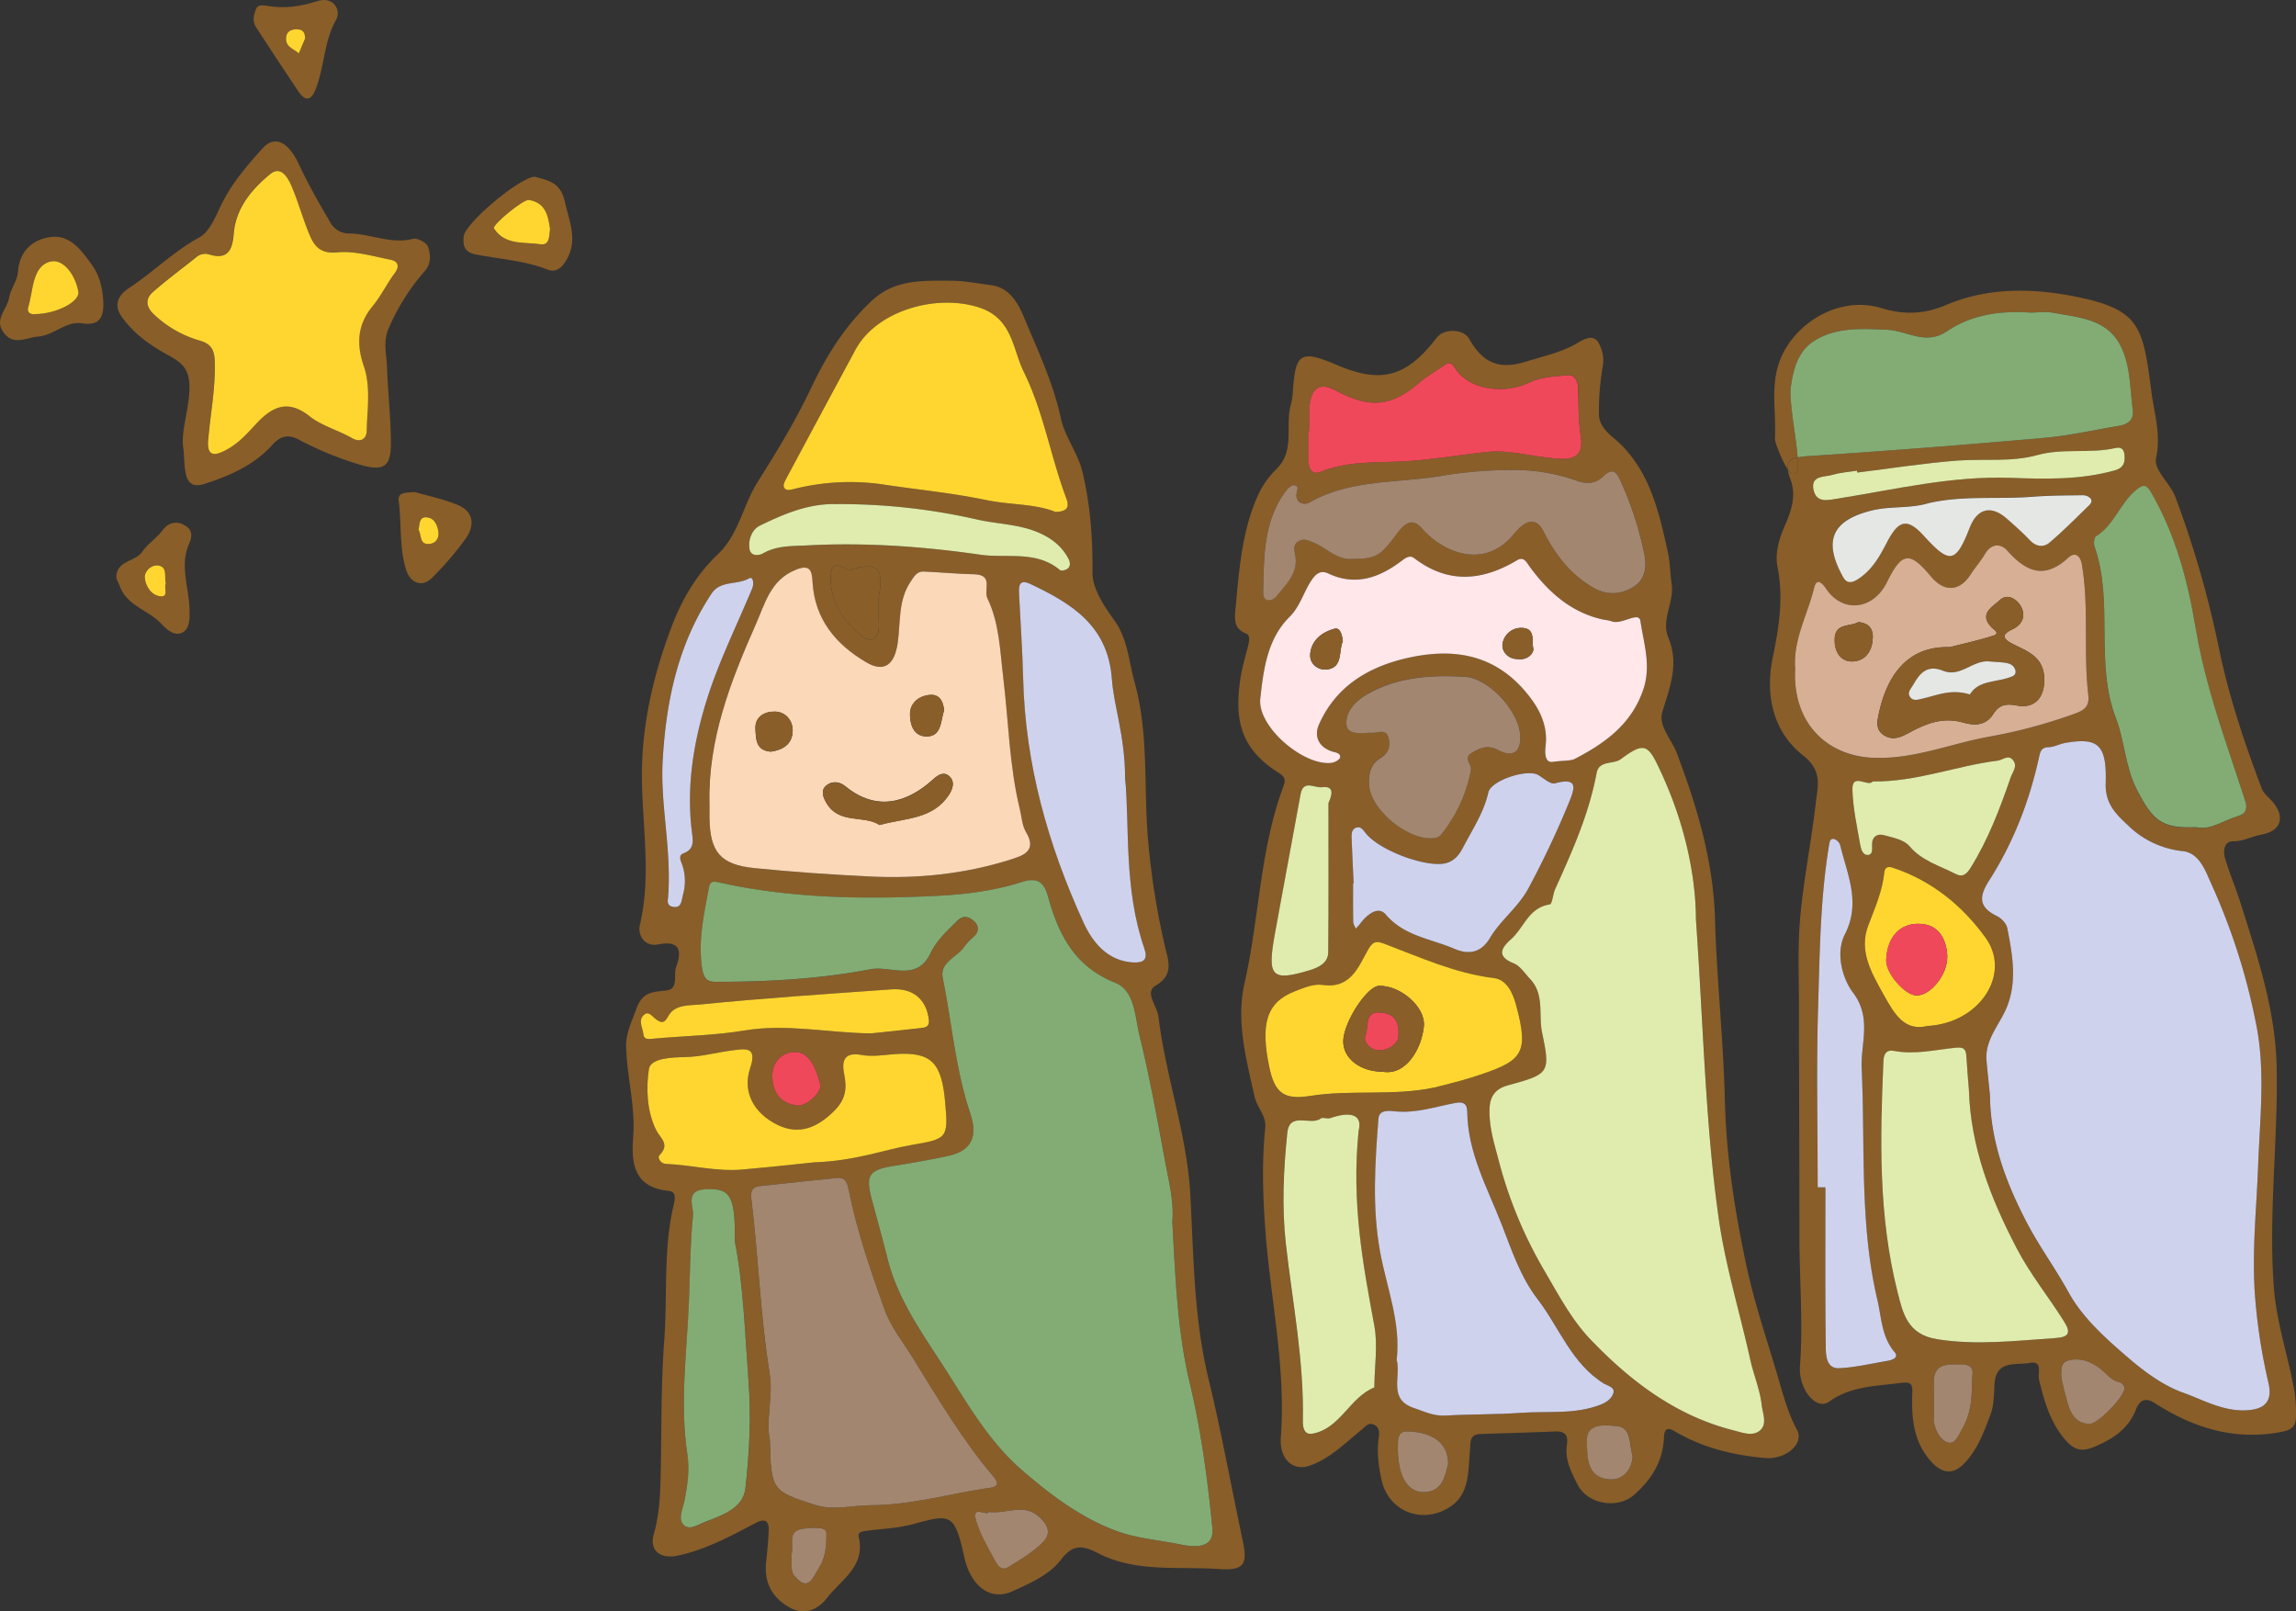 <svg xmlns="http://www.w3.org/2000/svg" viewBox="0 0 1111.92 780.22"><rect x="0" y="0" width="1111.92" height="780.22" fill="#333333" stroke="none"/><defs><style>.cls-1{fill:#895e29;}.cls-2{fill:#cfd2ed;}.cls-3{fill:#83ac75;}.cls-4{fill:#dfecad;}.cls-5{fill:#a28670;}.cls-6{fill:#e5e7e5;}.cls-7{fill:#d6af94;}.cls-8{fill:#ffd630;}.cls-9{fill:#f0485b;}.cls-10{fill:#ffe7ea;}.cls-11{fill:#fad8b8;}</style></defs><g id="レイヤー_2" data-name="レイヤー 2"><g id="レイヤー_1-2" data-name="レイヤー 1"><path class="cls-1" d="M1111.08,673.17a64.64,64.64,0,0,1,.8,13.27c-.1,4.16-2,6-6.89,6.92-22.7,4.42-42.74-1.87-61.47-13.92-5.21-3.35-7.66-.56-9.18,3.27-3.77,9.52-11.31,14.18-20.19,17.95-6.19,2.62-9.92,1.4-14.27-3.77-7.18-8.55-9.88-18.53-12.44-28.91-.68-2.78,2.08-9.2-4.45-8s-16.23-1.57-17.06,10c-.35,5-.19,10.29-1.9,14.83-3.22,8.54-6.41,17.41-13,24.08-4.92,5-10.09,4.93-15.34-.65-9-9.57-10-21.21-9.6-33.3.14-4.36-.11-6-5.79-5.24-12,1.57-23.86,1.44-34.6,9.11-6.15,4.39-14.83-6.16-14-17.44,1.58-20.78-.26-41.51-.26-62.27,0-37.3-.2-74.6-.22-111.9,0-14.43-.68-28.94.63-43.26,1.7-18.57,5.44-36.93,7.56-55.47.9-7.88,3.28-15.21-6.12-22.59-14.79-11.6-18.54-29.51-14.7-47.84,3-14.46,5.18-28.64,2.27-43.35-1.37-7,.79-14,3.51-20.13,3.31-7.44,5.59-14.84,2.77-22.29a21.15,21.15,0,0,1-1.31-4.76c.8,1.18,1.51,1.94,2,2,3.12.27,2.69-2.06,2.79-4.09a32,32,0,0,0-.08-3.95,46.76,46.76,0,0,1,6-.64q56.65-3.8,113.23-8.77c12.13-1.06,24.11-3.78,36.15-5.8,4.4-.73,7.59-2.77,6.91-7.88-1.28-9.56-1.08-19.35-4.75-28.51-6.17-15.4-20.48-16-33.66-18.4-3.66-.68-7.55-.11-11.34-.11-14.24-.94-28.26,1-40.1,9-10.49,7.12-19.45-.3-29.08-.68-12.49-.5-25.23-1.45-36.07,5.92-7.11,4.84-9.36,13.39-10.5,21.53-1,7.24,2.6,24.41,3.26,34.32-3.34.68-5.23,2.14-4.75,6-2.73-4.1-6.37-13.28-6.27-15.14.85-14.83-3.52-29.56,5.64-44.26,9.4-15.1,28.46-24.26,46-18.83,10.12,3.12,20.15,3.18,31-1.43,20-8.53,41.24-8.45,62.66-4.21,31.87,6.33,32.88,14.59,37.06,46.37,1.36,10.35,4.68,20.49,2.25,31.74-1.31,6.08,6.76,12.06,9.35,19.06a490.05,490.05,0,0,1,21,72.82c4.78,23.47,12.4,46.08,20.85,68.41,1,2.53,3.68,4.38,5.49,6.61,6,7.45,3.57,13.92-5.75,15.58-4.59.82-8.61,3.27-13.71,3.21-4.07-.05-5,4.31-3.83,8.27,2.22,7.42,5.26,14.61,7.57,21.92,8.2,25.91,16.91,51.69,17.42,79.51.65,35.41-4,70.69-1.4,106.18C1102.48,640.52,1108.07,656.51,1111.08,673.17Zm-23.31,9.76c9.12-.39,12.87-4.4,10.82-13.24a277.36,277.36,0,0,1-6.61-43.31c-1.45-20.64.82-41.09,1.59-61.61.85-22.86,3.58-46-.88-68.43a307.52,307.52,0,0,0-21.88-68.5c-2.74-6-5.62-14.74-13.71-15.64a44.45,44.45,0,0,1-26.17-12.13c-5.43-5.16-11.51-10.29-11.17-20.59.64-19.05-3.81-22.35-19.39-19.73-2.82.47-5.53,2-8.31,2.11-3.42.08-4,2-4.52,4.56-4.67,21.37-12.46,41.57-24.24,60-5,7.87-5.07,12.94,3.8,17.23,2.16,1.05,4.57,3.62,5,5.86,2.39,12.29,4.73,24.77.23,37.06C969,495.63,961.09,503,962,513.72c.49,5.51,1.1,11,1.66,16.51.15,21.75,7.31,41.31,17.18,60.52,6.27,12.21,14.32,23.16,20.91,35.08s17.33,21.66,27.11,30.15c7.83,6.81,17.39,14.46,28.21,18.37C1067.11,678,1076.36,683.43,1087.77,682.93Zm-3.48-287.88c3.63-1.06,4-4,3.08-7-2.5-7.93-5.24-15.79-7.87-23.68-6.61-19.75-12.78-39.5-16.22-60.24-3.77-22.67-9.69-45-21.42-65.34-2.27-3.93-3.61-4.5-7.32-1.49-7.85,6.37-10.61,17-19.5,22.5-.94.58-1.21,3.52-.7,5,9.5,27-.1,56.26,10.5,83.53,4.19,10.78,4.29,23.06,10,34.15,7.67,14.87,11.74,18.89,28.78,18.18C1070.44,402.31,1077,397.18,1084.29,395.05ZM1024.08,227.8c4.48-1.26,5-3.79,4.8-7.27-.15-2.46-1.24-4.31-4.32-3.6-12.45,2.87-25.38-.05-37.88,3.42-12.72,3.54-26,1.67-38.95,2.69-16.15,1.27-32.2,3.8-48.29,5.79l-.12-.93c-3.91.62-8,.8-11.7,2-3.91,1.22-10.89.13-9.35,7.29,1.44,6.63,7.12,5,12.07,4.19,27.63-4.37,54.95-11,83.3-10C990.5,232,1007.46,232.46,1024.08,227.8Zm-12.46,461.74c4.19.35,17.29-13.13,17.25-17.37a3.76,3.76,0,0,0-2.23-2.79c-4.28-.8-6.46-4.25-9.55-6.62-4.35-3.34-9.54-5.48-15.39-3.94-3.31.88-3.68,3.42-3.37,8.63.33,1.37,1.14,5,2.1,8.66C1002.07,682.32,1003.63,688.88,1011.62,689.54Zm-.48-444.3c1-1,2.59-2.37,1.16-4a5,5,0,0,0-3.4-1.51c-8.16.12-16.34.09-24.46.74-16.82,1.34-33.87-.76-50.54,3.11-8.72,2.65-18,1.33-26.71,3.37-19.38,4.55-24.1,14-15.67,30.43,1.56,3,2.93,6.48,8.44,2.86,7-4.6,10.51-11.25,14-18,5.55-10.62,9.79-11.55,17.73-2.82,12.57,13.82,15.43,13.3,22.24-4.08,3.65-9.29,10.33-10.93,17.92-4.27,3.84,3.36,7.66,6.76,11.17,10.45,3,3.19,6.59,3.61,9.52,1.13C999,257.22,1005,251.15,1011.14,245.24Zm-8.87,101.25c6.2-2.14,9.83-3.34,9.05-10.05-2.41-20.89.44-42-3.06-62.88-.77-4.56-3.4-6.42-6.65-3.42-11.36,10.53-20.3,6.93-29.36-3.3-3.28-3.71-7.85-3.8-11,1.55-2,3.42-4.71,6.43-6.86,9.77-5.4,8.37-12.8,8.78-19.31,1-10.27-12.31-14-11.83-21.22,2.75-6.69,13.57-21.41,15.2-29.46,3.29-1.75-2.6-4.58-5.67-5.84-.51-3.21,13-10.29,25.23-9.18,39.28-1.38,26,15.15,42.33,38.33,43.08,19.5.63,37.2-7.07,55.83-10.31A250.29,250.29,0,0,0,1002.27,346.49ZM995.42,648c7-.45,7.44-2.83,4.13-8.11-7.43-11.85-16.27-22.67-22.84-35.23-12.72-24.31-22.4-49.24-23.21-77-.42-5.46-.92-10.92-1.24-16.38-.2-3.54-1.69-4.21-5.21-3.86-9.88,1-19.71,3.48-29.77,1.53-3.86-.75-5,1.52-5.17,5-1.63,37.43-2.49,74.84,6.79,111.57,2.66,10.52,4.77,20.79,19.37,23.08C957.57,651.57,976.38,649.21,995.42,648Zm-21.7-271.42c1-2.91,3.56-5.49,1.11-8.49-2.26-2.79-4.9,0-7.33.26-20.09,2.46-39.29,10.33-60.57,10.08-2.22,3-10.08-4.57-9.83,4,.27,9,2.23,17.93,3.81,26.83.34,1.91,1.21,5,3.81,4.74,2.39-.26,1.92-3,1.89-5-.05-3.87,2.58-5.42,5.66-4.58,4.38,1.18,9.83,2.22,12.44,5.32,6.09,7.25,14.6,9.49,22.32,13.46,3.55,1.82,5.4.1,7.33-3C962.88,406.53,968.5,391.65,973.72,376.54Zm-40.3,120.29c25.27-1.34,40.85-25.1,28.19-42.69-11.14-15.48-26.23-27.83-45.15-34-2-.67-3.65-.19-3.89,2.17-.91,9.1-4.51,17.28-7.75,25.73-4.76,12.41,1.4,22.83,7.38,33.62C917.57,491.33,922.4,499.5,933.42,496.83ZM954.94,670c-.09-4.75,2.62-9.16-5.43-9.23-7-.05-13.32-.42-13,9.33.16,4.82,0,9.64,0,17.08,0-1.06-.21.54.13,2,.9,3.91,2.85,8,6.36,9.26,3.87,1.38,5.36-3.29,6.93-5.92C954.09,685.61,955.11,678.05,954.94,670Zm-40.62-11c2.3-.38,5.37-1.66,3.25-4.13-6.33-7.4-6.33-16.55-8.38-25.23-8.75-37-5.88-74.77-7.64-112.24-.58-12.14,5.11-24.37-4.23-36.73-5.28-7-8.42-19.33-3.92-28.13,7.93-15.54,1.13-29-2.25-43.22a4.76,4.76,0,0,0-3-3c-2-.37-2.18,1.7-2.43,3.23-4.22,25.91-4.47,52.13-5.27,78.25-.89,29-.2,58.13-.2,87.2H884c0,25.91-.17,51.83.18,77.74.06,3.94.4,10.16,6.49,9.85C898.61,662.15,906.45,660.27,914.32,659Z"/><path class="cls-2" d="M1098.59,669.69c2.05,8.84-1.7,12.85-10.82,13.24-11.41.5-20.66-5-30.66-8.58-10.82-3.91-20.38-11.56-28.21-18.37-9.78-8.49-20.46-18.1-27.11-30.15S987.15,603,980.88,590.75c-9.87-19.21-17-38.77-17.18-60.52-.56-5.5-1.17-11-1.66-16.51-.95-10.72,7-18.09,10.29-27.18,4.5-12.29,2.16-24.77-.23-37.06-.43-2.24-2.84-4.81-5-5.86-8.87-4.29-8.84-9.36-3.8-17.23,11.78-18.4,19.57-38.6,24.24-60,.55-2.52,1.1-4.48,4.52-4.56,2.78-.08,5.49-1.64,8.31-2.11,15.58-2.62,20,.68,19.39,19.73-.34,10.3,5.74,15.43,11.17,20.59a44.45,44.45,0,0,0,26.17,12.13c8.09.9,11,9.66,13.71,15.64a307.52,307.52,0,0,1,21.88,68.5c4.46,22.42,1.73,45.57.88,68.43-.77,20.52-3,41-1.59,61.61A277.36,277.36,0,0,0,1098.59,669.69Z"/><path class="cls-3" d="M1087.37,388c1,3,.55,6-3.08,7-7.3,2.13-13.85,7.26-20.65,5.56-17,.71-21.11-3.31-28.78-18.18-5.73-11.09-5.83-23.37-10-34.15-10.6-27.27-1-56.51-10.5-83.53-.51-1.45-.24-4.39.7-5,8.89-5.47,11.65-16.13,19.5-22.5,3.71-3,5-2.44,7.32,1.49,11.73,20.31,17.65,42.67,21.42,65.34,3.44,20.74,9.61,40.49,16.22,60.24C1082.13,372.24,1084.87,380.1,1087.37,388Z"/><path class="cls-3" d="M1032.86,198.37c.68,5.11-2.51,7.15-6.91,7.88-12,2-24,4.74-36.15,5.8q-56.56,5-113.23,8.77a46.76,46.76,0,0,0-6,.64c-.66-9.91-4.28-27.08-3.26-34.32,1.14-8.14,3.39-16.69,10.5-21.53,10.84-7.37,23.58-6.42,36.07-5.92,9.63.38,18.59,7.8,29.08.68,11.84-8,25.86-10,40.1-9,3.79,0,7.68-.57,11.34.11,13.18,2.42,27.49,3,33.66,18.4C1031.78,179,1031.58,188.81,1032.86,198.37Z"/><path class="cls-4" d="M1028.88,220.53c.22,3.48-.32,6-4.8,7.27-16.62,4.66-33.58,4.21-50.44,3.59-28.35-1-55.67,5.58-83.3,10-5,.78-10.63,2.44-12.07-4.19-1.54-7.16,5.44-6.07,9.35-7.29,3.75-1.16,7.79-1.34,11.7-2l.12.93c16.09-2,32.14-4.52,48.29-5.79,13-1,26.23.85,38.95-2.69,12.5-3.47,25.43-.55,37.88-3.42C1027.64,216.22,1028.73,218.07,1028.88,220.53Z"/><path class="cls-5" d="M1028.87,672.17c0,4.24-13.06,17.72-17.25,17.37-8-.66-9.55-7.22-11.19-13.43-1-3.63-1.77-7.29-2.1-8.66-.31-5.21.06-7.75,3.37-8.63,5.85-1.54,11,.6,15.39,3.94,3.09,2.37,5.27,5.82,9.55,6.62A3.76,3.76,0,0,1,1028.87,672.17Z"/><path class="cls-6" d="M1012.3,241.26c1.43,1.61-.13,3-1.16,4-6.11,5.91-12.1,12-18.58,17.47-2.93,2.48-6.48,2.06-9.52-1.13-3.51-3.69-7.33-7.09-11.17-10.45-7.59-6.66-14.27-5-17.92,4.27-6.81,17.38-9.67,17.9-22.24,4.08-7.94-8.73-12.18-7.8-17.73,2.82-3.51,6.71-7,13.36-14,18-5.51,3.62-6.88.18-8.44-2.86-8.43-16.39-3.71-25.88,15.67-30.43,8.71-2,18-.72,26.71-3.37,16.67-3.87,33.72-1.77,50.54-3.11,8.12-.65,16.3-.62,24.46-.74A5,5,0,0,1,1012.3,241.26Z"/><path class="cls-7" d="M1011.32,336.44c.78,6.71-2.85,7.91-9.05,10.05a250.29,250.29,0,0,1-38.73,10.22C944.91,360,927.21,367.65,907.71,367c-23.18-.75-39.71-17.1-38.33-43.08-1.11-14.05,6-26.23,9.18-39.28,1.26-5.16,4.09-2.09,5.84.51,8.05,11.91,22.77,10.28,29.46-3.29,7.19-14.58,10.95-15.06,21.22-2.75,6.51,7.81,13.91,7.4,19.31-1,2.15-3.34,4.85-6.35,6.86-9.77,3.15-5.35,7.72-5.26,11-1.55,9.06,10.23,18,13.83,29.36,3.3,3.25-3,5.88-1.14,6.65,3.42C1011.76,294.4,1008.91,315.55,1011.32,336.44ZM990,330.05c.43-11.64-7.54-14.38-15-18.09-5.18-2.58-5.92-4.65-.43-7.22s6.47-7.16,3.93-11.45c-1.8-3-6.22-6.25-10.11-2.63-3.57,3.34-10.38,6.66-3.7,13.34.78.79,4.11,2.71.68,3.81-7.53,2.4-15.3,4.07-21.12,5.57-18.1-.59-29.53,10.6-34.22,31.51-.89,4-2,8.21,2.14,11s7.87,1.38,11.86-.79c8.24-4.49,16.55-8.07,26.56-5.24,5.12,1.45,10.94,1.91,14.73-4.1,2.67-4.21,5.75-5.26,11.68-4.08C983.28,342.89,989.62,340,990,330.05Zm-83-21.24c.09-4.48-2-7.11-7.06-7.57-3.88,2.46-11.5.11-11.43,8.72,0,6.09,3.19,10.58,8.81,10.35C903.3,320.06,906.82,315.27,906.94,308.81Z"/><path class="cls-4" d="M999.55,639.85c3.31,5.28,2.82,7.66-4.13,8.11-19,1.25-37.85,3.61-57.15.59-14.6-2.29-16.71-12.56-19.37-23.08-9.28-36.73-8.42-74.14-6.79-111.57.15-3.44,1.31-5.71,5.17-5,10.06,1.95,19.89-.57,29.77-1.53,3.52-.35,5,.32,5.21,3.86.32,5.46.82,10.92,1.24,16.38.81,27.73,10.49,52.66,23.21,77C983.28,617.18,992.12,628,999.55,639.85Z"/><path class="cls-1" d="M975,312c7.47,3.71,15.44,6.45,15,18.09-.36,9.95-6.7,12.84-13,11.6-5.93-1.18-9-.13-11.68,4.08-3.79,6-9.61,5.55-14.73,4.1-10-2.83-18.32.75-26.56,5.24-4,2.17-7.92,3.45-11.86.79s-3-7-2.14-11c4.69-20.91,16.12-32.1,34.22-31.51,5.82-1.5,13.59-3.17,21.12-5.57,3.43-1.1.1-3-.68-3.81-6.68-6.68.13-10,3.7-13.34,3.89-3.62,8.31-.41,10.11,2.63,2.54,4.29,1.52,8.89-3.93,11.45S969.79,309.38,975,312Zm-.26,15.48c2.65-1.18,1.32-5.13-1.81-6.08-2.89-.87-6.1-.67-9.15-1.08-8.09-1.08-14.29,7.91-22.62,4.54-7.85-3.19-11.43,1.19-14.74,7-1,1.75-2.73,3.31-1.54,5.38,1.4,2.46,3.87,1.6,6,1.12,7.08-1.6,13.94-4.92,23.16-2.08C958.37,329,967.47,330.65,974.71,327.44Z"/><path class="cls-4" d="M974.83,368.05c2.45,3-.1,5.58-1.11,8.49-5.22,15.11-10.84,30-19.36,43.65-1.93,3.1-3.78,4.82-7.33,3-7.72-4-16.23-6.21-22.32-13.46-2.61-3.1-8.06-4.14-12.44-5.32-3.08-.84-5.71.71-5.66,4.58,0,2,.5,4.75-1.89,5-2.6.29-3.47-2.83-3.81-4.74-1.58-8.9-3.54-17.85-3.81-26.83-.25-8.61,7.61-1,9.83-4,21.28.25,40.48-7.62,60.57-10.08C969.93,368,972.57,365.26,974.83,368.05Z"/><path class="cls-6" d="M972.9,321.36c3.13.95,4.46,4.9,1.81,6.08-7.24,3.21-16.34,1.54-20.71,8.84-9.22-2.84-16.08.48-23.16,2.08-2.12.48-4.59,1.34-6-1.12-1.19-2.07.54-3.63,1.54-5.38,3.31-5.85,6.89-10.23,14.74-7,8.33,3.37,14.53-5.62,22.62-4.54C966.8,320.69,970,320.49,972.9,321.36Z"/><path class="cls-8" d="M961.61,454.14c12.66,17.59-2.92,41.35-28.19,42.69-11,2.67-15.85-5.5-21.22-15.18-6-10.79-12.14-21.21-7.38-33.62,3.24-8.45,6.84-16.63,7.75-25.73.24-2.36,1.86-2.84,3.89-2.17C935.38,426.31,950.47,438.66,961.61,454.14Zm-33.38,27.92c6.74,0,15-10.12,14.81-18.92-.18-7.32-3.56-14.24-10.8-15.49-11.24-1.94-18.41,5.57-18.77,17.34C913.28,471.29,922.57,482,928.23,482.06Z"/><path class="cls-5" d="M949.51,660.72c8,.07,5.34,4.48,5.43,9.23.17,8.1-.85,15.66-5,22.55-1.57,2.63-3.06,7.3-6.93,5.92-3.51-1.26-5.46-5.35-6.36-9.26-.34-1.49-.18-3.09-.13-2,0-7.44.13-12.26,0-17.08C936.19,660.3,942.47,660.67,949.51,660.72Z"/><path class="cls-9" d="M943,463.14c.22,8.8-8.07,18.95-14.81,18.92-5.66,0-15-10.77-14.76-17.07.36-11.77,7.53-19.28,18.77-17.34C939.48,448.9,942.86,455.82,943,463.14Z"/><path class="cls-2" d="M917.57,654.82c2.12,2.47-1,3.75-3.25,4.13-7.87,1.32-15.71,3.2-23.63,3.6-6.09.31-6.43-5.91-6.49-9.85-.35-25.91-.18-51.83-.18-77.74h-3.74c0-29.07-.69-58.16.2-87.2.8-26.12,1-52.34,5.27-78.25.25-1.53.38-3.6,2.43-3.23a4.76,4.76,0,0,1,3,3c3.38,14.2,10.18,27.68,2.25,43.22-4.5,8.8-1.36,21.13,3.92,28.13,9.34,12.36,3.65,24.59,4.23,36.73,1.76,37.47-1.11,75.22,7.64,112.24C911.24,638.27,911.24,647.42,917.57,654.82Z"/><path class="cls-1" d="M899.88,301.24c5.08.46,7.15,3.09,7.06,7.57-.12,6.46-3.64,11.25-9.68,11.5-5.62.23-8.76-4.26-8.81-10.35C888.38,301.35,896,303.7,899.88,301.24Z"/><path class="cls-1" d="M870.62,221.46a32,32,0,0,1,.08,3.95c-.1,2,.33,4.36-2.79,4.09-.53-.05-1.24-.81-2-2C865.39,223.6,867.28,222.14,870.62,221.46Z"/><path class="cls-1" d="M870.31,692.55c3.49,6.57-5.43,14.38-15.6,13.48-15.06-1.34-29.64-4.81-42.93-12.51-2.83-1.65-5.71-3.25-5.94,2.53-.48,11.6-6,20.48-14.77,28.07-7.54,6.52-22,4.57-27-5.11-3.09-6-6.39-12.23-5.23-19.48.73-4.58-1-6.56-5.76-6.35-12.11.53-24.22.81-36.33,1.25-5.28.19-4.53,4.25-4.85,7.69-1.06,11.53.22,24-13.78,29.75-12.71,5.22-26-1.67-29-15-1.56-7-2.44-13.91-1.36-21.05.38-2.54.05-5.14-2.82-6.1-2.49-.84-3.76,1.2-5.53,2.63-7.91,6.39-15.13,13.84-25,17.34-8.18,2.9-14.51-2.87-14.18-12.82,2.72-34.31-5-67.84-7.49-101.76-1.18-16.36-1.66-32.73,0-49.13.57-5.57-4-9.7-5.23-15.13-4-18.13-9-36.38-4.8-54.77,7.17-31.34,7.33-64,18.56-94.53,1-2.75,1.91-4.85-1.79-7.16C601.7,363.27,597.57,350,600.65,329c.82-5.64,2.52-11.16,3.89-16.72.5-2,.93-4.66-1-5.43-6.61-2.57-5.58-8-5.12-12.93,1.75-18.76,3.13-37.68,11.26-55.08a42.21,42.21,0,0,1,8.54-11.74c9-8.89,4.13-20.57,6.81-30.68a33.81,33.81,0,0,0,1.07-6.54c1.22-19.14,3.69-20.64,21.65-13,21.27,9,33.38,5.66,48-13.3,3.65-4.72,13-4.39,15.8.56C718.27,176,726.14,179.2,739.44,175c8.13-2.59,16.58-4.3,24.15-8.69,3-1.76,7.54-4.67,10.25-.8a17,17,0,0,1,2.39,11.67,127.89,127.89,0,0,0-1.89,23.05c-.06,7.46,6.7,11,11,15.36,14.18,14.54,18.21,33,22.37,51.72,1.15,5.19,1.08,10.34,1.85,15.43,1.37,8.95-5.28,17.25-1.56,26.17,5.18,12.45.83,23.75-2.93,35.67-2.16,6.85,4.45,13.43,7,20.1,9.78,26,17.67,52.2,18.48,80.39.83,29.19,4.07,58.31,4.77,87.49.65,27.12,4.76,53.69,10.38,80,4,18.89,10.4,37.29,15.81,55.88C863.85,676.63,866.19,684.79,870.31,692.55Zm-17.94.12c3.56-3.14,1.31-8,.79-12.4-.91-7.6-3.91-14.55-5.51-21.84-5.08-23-12.11-45.53-15.39-69.16-6.43-46.29-7.32-92.86-10.91-144-.09-21.46-5.52-46.35-16.51-70.37-6.46-14.1-7.88-16.15-19.68-7.35-3.87,2.89-10.71.45-11.93,6.92-3.71,19.75-11.81,37.9-20,56-1.14,2.52-1.47,7.41-2.7,7.58-10.15,1.47-12.46,11.24-18.64,16.75-4.44,4-7.6,8.23,1.17,11.75,3.2,1.28,5.48,5,8.05,7.69,7,7.4,3.93,17.28,5.73,25.87,4.16,19.8,3.32,20.06-16.62,25.55-5.73,1.58-8.52,5.06-8.8,10.89-.41,8.66,2.07,16.62,4.28,25a209.82,209.82,0,0,0,21.87,53.18c6.92,11.76,13.44,24.29,22.74,34,19.32,20.12,41.44,37,69.29,44C843.64,693.64,848.89,695.75,852.37,692.67Zm-62-408c6.07-3.25,7.39-9.35,6.06-16.06a165.08,165.08,0,0,0-11.89-36.39c-1.93-4.23-4.07-5.43-7.89-1.7-3.6,3.52-7.8,4.14-12.86,2.33a89.66,89.66,0,0,0-27.9-5.23,205.87,205.87,0,0,0-37.08,2.69c-21.74,3.8-44.55,1.51-64.83,13.11-1.81,1-6.08.73-6.1-3.72,0-1.81,1.87-4.46-1.26-4.77-1.34-.13-3.28,2-4.36,3.51C611.77,253,612.08,270,611.71,286.72c-.12,5.43,4.55,4.34,6.36,2.11,4.72-5.84,10.88-11.42,9.14-20.23-.51-2.55-1-4.89,1.61-6.52,2.38-1.47,4.45-.51,6.87.43,6.63,2.59,11.73,9,19.77,8.07,10.57,0,12.9-1.56,19.38-10,3.31-4.3,7.71-11.76,13.75-4.76,9.8,11.33,29.83,20.44,44.3,3,3.56-4.28,9.88-10.73,14.54-1.61C753.14,268.44,760,277.58,771,284.2,778,288.43,784.2,287.92,790.32,284.64ZM796,333.38c3.7-11.34,0-22.08-1.51-32.63-.75-5.09-9.28,2.22-14.36,0a17.69,17.69,0,0,0-3.24-.62c-15.72-3.29-26.77-13.11-36-25.59-1.43-1.94-2.79-5.3-6.22-3.25-16.8,10-33.32,11.56-49.72-.95-2-1.52-3.68-.65-6.12,1.2-10.57,8-22.24,12.46-35.49,6.19-3.6-1.71-5.85-.08-7.86,2.75-4.12,5.79-5.63,12.92-11,18.25-10.84,10.76-12.63,25.66-14.16,39.67-1.48,13.56,21.17,32.68,34.56,31,1.52-.19,3.87-1.48,4.08-2.59.41-2.18-2.19-2.39-3.74-2.88-6.69-2.13-8.93-7.43-6.5-13,8.4-19.11,24.85-28.49,44.22-32.6,21-4.44,40.22-1.48,55.41,16.12,6.88,8,11.36,16.45,10.15,26.76-.79,6.6,1.17,8.2,3.77,7.68,5.69-.72,8.43-.38,10.45-1.43C777.45,359.77,790.34,350.51,796,333.38Zm-5.27,371.67c-1.83-5.06-.22-13.84-7.61-14.45-4.48-.36-14.82-2.1-14.57,7,.2,7.16-.55,18,10.94,18.77C785.45,716.77,790.16,712.57,790.68,705.05Zm-9.24-30.64c.66-2.67-2.68-3.24-4.4-4.28-16-9.65-21.82-27.29-32.47-41.1-8.18-10.61-12.41-23.49-17.25-35.93-7-17.87-16.55-34.91-16.75-54.84,0-4-2.09-4.85-5.72-4.17-9.62,1.81-19,5.06-29.13,4.08-2.15-.21-7.78-1.18-8.14,3.42-1.68,21.47-3.13,43,.74,64.39,3.15,17.4,10.17,34.18,8.08,52.57,2.24,7.89-4.35,19,8.3,23.26,4.94,1.65,9.66,4,15.29,3.68,12.21-.73,24.48-.45,36.67-1.33,12.94-.94,26.19.93,38.74-4.06C778.31,679,780.77,677.16,781.44,674.41ZM753.4,222c7,.52,13.81.11,12.12-10.65-1.24-7.85-1-16-1.27-23.93-.11-3.11-1.84-5.95-4.42-5.74-6.43.5-13.4.79-19,3.51-11.47,5.53-27.95,4.19-35.47-5.94-1.23-1.66-2.18-5-5.57-2.55-4.13,2.93-8.65,5.36-12.44,8.66-13.43,11.68-24.14,12.49-40.2,3.83-4.62-2.49-10.56-4.24-12.47,4.81-1.19,5.64,0,11.08-1,16.95,0,3.6.05,7.61,0,11.61s1.77,7.58,5.62,6C652.8,223,667,224.16,681,223.33c13.21-.79,26.28-3.16,39.38-4.5C731.17,217.72,742.35,221.21,753.4,222Zm6.34,166.8c2.48-6.21,5.41-12.8-6.67-9.49-2.17.59-5.45-2.42-8.07-4-5.2-3.16-22.89,2.52-24.22,8.41-2.18,9.7-7.62,17.76-12.07,26.31-1.78,3.4-3.87,6.63-8.32,7.9-8.63,2.46-31.51-5.51-38.81-14.25-1.33-1.59-2.46-3.64-4.66-2.95-2.59.8-2.41,3.46-2.33,5.67.27,7.09.63,14.19.95,21.28h-.26c0,6.23-.06,12.46.06,18.68,0,1.12.81,2.23,1.24,3.34.7-.79,1.45-1.53,2.08-2.36,3.24-4.3,8.66-8.9,12.4-4.53,9,10.56,21.85,11.71,33.2,16.61,7.46,3.21,13.21,1.65,17.31-5.23,5.27-8.84,13.79-14.84,18.77-24.32A436.51,436.51,0,0,0,759.74,388.82Zm-34.29-25.65c7.39,3.92,11.37.87,10.74-7.48-.86-11.54-15.28-27.34-26.85-28-15.81-.91-31.61,0-46,7.76-6,3.23-11.73,8.31-11.32,15.22.31,5.09,6.77,4.39,11.53,4.1,2.77.56,7.23-2.19,8.63,1.77,1.33,3.75,1,7.88-3.87,10.7s-5.82,8.17-5.21,13.59c1.32,11.89,19.07,26.25,31,25a5.57,5.57,0,0,0,3.53-1.4,69.69,69.69,0,0,0,14.72-31.73c.48-2.58-3.83-5.68.32-8.15C716.64,362.23,720.46,360.52,725.45,363.17ZM712.4,521.85c24.63-7.89,28.5-10.61,21.81-35.17-1.3-4.78-4-12.23-10.67-13-18.8-2.28-35.75-10-53.12-16.62-3.39-1.28-5.39-1.53-7.8,2.72-4.83,8.55-8.49,19.28-22.36,17.2-4.21-.63-9.07,1.51-13.33,3.16-14,5.38-16.47,16.38-12.2,36.79,2.58,12.33,7.08,15.85,19.61,13.83,19.84-3.2,40.35.17,60.34-4.1C700.59,525.05,706.58,523.72,712.4,521.85Zm-11.09,187c0-9.82-7.17-15.35-19.66-15.72-4.22-.12-4.57,2.85-4.67,5.79-.49,14.92,4.12,23.79,12.6,23.61C698.63,722.36,699.67,715,701.31,708.86ZM665.56,671.3c.1-9.76,1.76-19.82,0-29.24-5.5-29.73-11.15-59.34-7.65-94.42,2-7.61-3.43-9.72-13.8-6.13-1.38.48-3.56-.59-4.54.15-4.91,3.71-15.11-3.69-16.2,7-1.84,17.86-2.69,35.82-.69,53.75,3.18,28.49,8.87,56.73,8.22,85.61-.07,3,.49,7,4.74,6.26,13.47-2.5,17.85-17.47,29.75-22.31C665.53,671.88,665.55,671.52,665.56,671.3ZM643.35,388.86c1.67-3.6,3.2-8.51-3.15-7.65-3.51.48-9-3.81-10.29,3.24-4.22,22.56-8.27,45.16-12.46,67.72-3.87,20.89-1.71,23.26,17,17.6,4.16-1.26,8.79-3.48,8.84-8.76C643.46,437,643.35,412.91,643.35,388.86Z"/><path class="cls-4" d="M853.16,680.27c.52,4.37,2.77,9.26-.79,12.4s-8.73,1-12.8,0c-27.85-7-50-23.85-69.29-44-9.3-9.69-15.82-22.22-22.74-34a209.82,209.82,0,0,1-21.87-53.18c-2.21-8.34-4.69-16.3-4.28-25,.28-5.83,3.07-9.31,8.8-10.89,19.94-5.49,20.78-5.75,16.62-25.55-1.8-8.59,1.25-18.47-5.73-25.87-2.57-2.72-4.85-6.41-8.05-7.69-8.77-3.52-5.61-7.79-1.17-11.75,6.18-5.51,8.49-15.28,18.64-16.75,1.23-.17,1.56-5.06,2.7-7.58,8.22-18.13,16.32-36.28,20-56,1.22-6.47,8.06-4,11.93-6.92,11.8-8.8,13.22-6.75,19.68,7.35,11,24,16.42,48.91,16.51,70.37,3.59,51.19,4.48,97.76,10.91,144,3.28,23.63,10.31,46.11,15.39,69.16C849.25,665.72,852.25,672.67,853.16,680.27Z"/><path class="cls-5" d="M796.38,268.58c1.33,6.71,0,12.81-6.06,16.06S778,288.43,771,284.2c-11-6.62-17.84-15.76-23.55-26.95-4.66-9.12-11-2.67-14.54,1.61-14.47,17.4-34.5,8.29-44.3-3-6-7-10.44.46-13.75,4.76-6.48,8.44-8.81,10-19.38,10-8,.93-13.14-5.48-19.77-8.07-2.42-.94-4.49-1.9-6.87-.43-2.63,1.63-2.12,4-1.61,6.52,1.74,8.81-4.42,14.39-9.14,20.23-1.81,2.23-6.48,3.32-6.36-2.11.37-16.74.06-33.75,10.5-48.31,1.08-1.52,3-3.64,4.36-3.51,3.13.31,1.25,3,1.26,4.77,0,4.45,4.29,4.75,6.1,3.72,20.28-11.6,43.09-9.31,64.83-13.11a205.87,205.87,0,0,1,37.08-2.69,89.66,89.66,0,0,1,27.9,5.23c5.06,1.81,9.26,1.19,12.86-2.33,3.82-3.73,6-2.53,7.89,1.7A165.08,165.08,0,0,1,796.38,268.58Z"/><path class="cls-10" d="M794.44,300.75C796,311.3,799.65,322,796,333.38c-5.61,17.13-18.5,26.39-33.27,34.08-2,1.05-4.76.71-10.45,1.43-2.6.52-4.56-1.08-3.77-7.68,1.21-10.31-3.27-18.79-10.15-26.76-15.19-17.6-34.42-20.56-55.41-16.12-19.37,4.11-35.82,13.49-44.22,32.6-2.43,5.54-.19,10.84,6.5,13,1.55.49,4.15.7,3.74,2.88-.21,1.11-2.56,2.4-4.08,2.59-13.39,1.72-36-17.4-34.56-31,1.53-14,3.32-28.91,14.16-39.67,5.37-5.33,6.88-12.46,11-18.25,2-2.83,4.26-4.46,7.86-2.75,13.25,6.27,24.92,1.84,35.49-6.19,2.44-1.85,4.14-2.72,6.12-1.2,16.4,12.51,32.92,11,49.72.95,3.43-2.05,4.79,1.31,6.22,3.25,9.22,12.48,20.27,22.3,36,25.59a17.69,17.69,0,0,1,3.24.62C785.16,303,793.69,295.66,794.44,300.75ZM735,319.13c5.11.75,8.07-3.18,7.53-5.32-.84-3.29,1.2-9.29-5.12-9.74a9.14,9.14,0,0,0-9.73,7.53C727.05,315.64,730.62,319.24,735,319.13Zm-92.47,5.07c8-.89,5.65-9,7.79-13.67-.36-3.07-1.24-6.86-4.11-6.06-5.78,1.61-10.9,5.32-11.66,11.91C633.93,321.66,638.55,324.63,642.52,324.2Z"/><path class="cls-5" d="M783.07,690.6c7.39.61,5.78,9.39,7.61,14.45-.52,7.52-5.23,11.72-11.24,11.32C768,715.6,768.7,704.76,768.5,697.6,768.25,688.5,778.59,690.24,783.07,690.6Z"/><path class="cls-2" d="M777,670.13c1.72,1,5.06,1.61,4.4,4.28s-3.13,4.54-6,5.69c-12.55,5-25.8,3.12-38.74,4.06-12.19.88-24.46.6-36.67,1.33-5.63.34-10.35-2-15.29-3.68-12.65-4.24-6.06-15.37-8.3-23.26,2.09-18.39-4.93-35.17-8.08-52.57-3.87-21.42-2.42-42.92-.74-64.39.36-4.6,6-3.63,8.14-3.42,10.16,1,19.51-2.27,29.13-4.08,3.63-.68,5.68.21,5.72,4.17.2,19.93,9.78,37,16.75,54.84,4.84,12.44,9.07,25.32,17.25,35.93C755.22,642.84,761.08,660.48,777,670.13Z"/><path class="cls-9" d="M765.52,211.37c1.69,10.76-5.08,11.17-12.12,10.65-11-.81-22.23-4.3-33-3.19-13.1,1.34-26.17,3.71-39.38,4.5-14,.83-28.23-.36-41.78,5.25-3.85,1.58-5.68-2.08-5.62-6s0-8,0-11.61c1.05-5.87-.18-11.31,1-16.95,1.91-9.05,7.85-7.3,12.47-4.81,16.06,8.66,26.77,7.85,40.2-3.83,3.79-3.3,8.31-5.73,12.44-8.66,3.39-2.4,4.34.89,5.57,2.55,7.52,10.13,24,11.47,35.47,5.94,5.63-2.72,12.6-3,19-3.51,2.58-.21,4.31,2.63,4.42,5.74C764.54,195.42,764.28,203.52,765.52,211.37Z"/><path class="cls-2" d="M753.07,379.33c12.08-3.31,9.15,3.28,6.67,9.49a436.51,436.51,0,0,1-19.4,41.06c-5,9.48-13.5,15.48-18.77,24.32-4.1,6.88-9.85,8.44-17.31,5.23-11.35-4.9-24.18-6.05-33.2-16.61-3.74-4.37-9.16.23-12.4,4.53-.63.83-1.38,1.57-2.08,2.36-.43-1.11-1.22-2.22-1.24-3.34-.12-6.22-.06-12.45-.06-18.68h.26c-.32-7.09-.68-14.19-.95-21.28-.08-2.21-.26-4.87,2.33-5.67,2.2-.69,3.33,1.36,4.66,2.95,7.3,8.74,30.18,16.71,38.81,14.25,4.45-1.27,6.54-4.5,8.32-7.9,4.45-8.55,9.89-16.61,12.07-26.31,1.33-5.89,19-11.57,24.22-8.41C747.62,376.91,750.9,379.92,753.07,379.33Z"/><path class="cls-1" d="M742.52,313.81c.54,2.14-2.42,6.07-7.53,5.32-4.37.11-7.94-3.49-7.32-7.53a9.14,9.14,0,0,1,9.73-7.53C743.72,304.52,741.68,310.52,742.52,313.81Z"/><path class="cls-5" d="M736.19,355.69c.63,8.35-3.35,11.4-10.74,7.48-5-2.65-8.81-.94-12.77,1.42-4.15,2.47.16,5.57-.32,8.15a69.69,69.69,0,0,1-14.72,31.73,5.57,5.57,0,0,1-3.53,1.4c-11.94,1.21-29.69-13.15-31-25-.61-5.42.46-10.81,5.21-13.59s5.2-6.95,3.87-10.7c-1.4-4-5.86-1.21-8.63-1.77-4.76.29-11.22,1-11.53-4.1-.41-6.91,5.32-12,11.32-15.22,14.39-7.77,30.19-8.67,46-7.76C720.91,328.35,735.33,344.15,736.19,355.69Z"/><path class="cls-8" d="M734.21,486.68C740.9,511.24,737,514,712.4,521.85c-5.82,1.87-11.81,3.2-17.72,4.77-20,4.27-40.5.9-60.34,4.1-12.53,2-17-1.5-19.61-13.83-4.27-20.41-1.76-31.41,12.2-36.79,4.26-1.65,9.12-3.79,13.33-3.16,13.87,2.08,17.53-8.65,22.36-17.2,2.41-4.25,4.41-4,7.8-2.72,17.37,6.58,34.32,14.34,53.12,16.62C730.2,474.45,732.91,481.9,734.21,486.68Zm-44.65,10.18c.82-9.24-11.28-19.67-21.68-19.47-5.78.11-17.11,17.49-17.35,26.6-.22,8.42,8.05,14.92,19.06,15C681.28,521,688.65,507.19,689.56,496.86Z"/><path class="cls-5" d="M681.65,693.14c12.49.37,19.69,5.9,19.66,15.72-1.64,6.11-2.68,13.5-11.73,13.68-8.48.18-13.09-8.69-12.6-23.61C677.08,696,677.43,693,681.65,693.14Z"/><path class="cls-1" d="M667.88,477.39c10.4-.2,22.5,10.23,21.68,19.47-.91,10.33-8.28,24.1-20,22.12-11-.07-19.28-6.57-19.06-15C650.77,494.88,662.1,477.5,667.88,477.39Zm9.19,25.51c1.26-10.59-4.16-12.39-9.17-12.61-7.3-.32-4.95,7.3-6.62,11.09-1.27,2.88,2.27,7.26,6.74,7.18C673.55,508.45,676.48,504.78,677.07,502.9Z"/><path class="cls-9" d="M667.9,490.29c5,.22,10.43,2,9.17,12.61-.59,1.88-3.52,5.55-9.05,5.66-4.47.08-8-4.3-6.74-7.18C663,497.59,660.6,490,667.9,490.29Z"/><path class="cls-4" d="M665.58,642.06c1.74,9.42.08,19.48,0,29.24,0,.22,0,.58-.15.63-11.9,4.84-16.28,19.81-29.75,22.31-4.25.79-4.81-3.28-4.74-6.26.65-28.88-5-57.12-8.22-85.61-2-17.93-1.15-35.89.69-53.75,1.09-10.65,11.29-3.25,16.2-7,1-.74,3.16.33,4.54-.15,10.37-3.59,15.79-1.48,13.8,6.13C654.43,582.72,660.08,612.33,665.58,642.06Z"/><path class="cls-1" d="M650.31,310.53c-2.14,4.68.25,12.78-7.79,13.67-4,.43-8.59-2.54-8-7.82.76-6.59,5.88-10.3,11.66-11.91C649.07,303.67,650,307.46,650.31,310.53Z"/><path class="cls-4" d="M640.2,381.21c6.35-.86,4.82,4.05,3.15,7.65,0,24.05.11,48.1-.09,72.15,0,5.28-4.68,7.5-8.84,8.76-18.68,5.66-20.84,3.29-17-17.6,4.19-22.56,8.24-45.16,12.46-67.72C631.23,377.4,636.69,381.69,640.2,381.21Z"/><path class="cls-1" d="M601.94,746.6c2.41,11.31.09,14-11.69,13.19-19.79-1.36-40.31,1.85-58.8-7.82-7.5-3.92-12.14-3.86-17.54,3.19-5.83,7.62-15,11.46-23.49,15.36C479.33,775.61,470,767.71,467,754c-4.69-21.13-6.54-21-24.54-16-7.19,2-14.88,2.26-22.35,3.23-2,.26-4.85.42-4.25,3,3.37,14.27-8.44,20.66-15.23,29.45-4.45,5.77-10.93,8.78-18.18,4.77-8.48-4.7-12.5-12.1-11.43-22,.55-5,1-10,1.24-15s-1.69-6.41-6.47-3.88c-12,6.36-24,12.81-37.45,15.72-8.47,1.83-14-2.33-11.71-10.37,2.85-10,3.15-20,3.36-30.17.43-21.28.11-42.62,1.7-63.82,1.63-21.87-.58-44,4.61-65.64.59-2.47,1.33-6.22-2.35-6.58-16.66-1.67-18.35-12.79-17.31-26.09,1.16-14.7-3-29-3.41-43.64-.18-6.79,2.73-12.14,4.86-18.2,3.11-8.86,8.08-8.29,14.84-9.18,5.78-.77,3.13-7.47,4.53-11.33,2.6-7.18,2.35-13.11-8.59-10.95-6.73,1.33-10.14-4.41-9-9.4,5.6-23.65,1.24-47.3,1-70.91-.23-25.3,5.3-49.27,14.07-72.7,5.05-13.48,12-25.78,22.62-35.8,10.2-9.62,12.22-23.83,19.42-35.23,9.27-14.64,18.33-29.56,25.72-45.19,7.6-16.07,16.7-30.59,29.77-42.7,11.1-10.28,24.79-9.46,38.22-9.45,6.35,0,12.7,1.33,19,2.1,9.16,1.1,13.3,8.68,16.11,15.39,6.74,16.09,14.24,31.88,18,49.28,1.88,8.79,8.24,16.64,10.44,25.88,3.8,16,5,32.11,4.83,48.65-.06,7.67,5.51,16.17,10.42,22.92,6.76,9.31,7.13,20.09,10,30.33,7.1,25.47,4.17,51.77,6.63,77.62a364.62,364.62,0,0,0,8.55,52.22c1.49,6,3.25,12.17-5.08,17-5.44,3.14.84,9.93,1.46,15.08,3.49,29,13.83,56.86,15.42,86.32s1.66,59.32,8.69,88.51C591.51,693.42,596.32,720.11,601.94,746.6Zm-31.4,1.09c5,1,17.68,3.8,16.58-7.67-2.27-23.68-5.5-47.48-11-70.59-6.08-25.6-6.83-51.44-8.37-77.79.85-9.43-1.56-19-3.35-28.51-3.85-20.58-7.54-41.23-12.52-61.55-2.24-9.14-2.19-21.83-11.83-25.66-19.74-7.85-27.54-23.67-32.49-41.79-2.18-8-6.32-9-12.54-7-13.36,4.29-27.65,6.06-41,6.72-35.3,1.74-70.9,1.3-105.79-6.49-3.22-.72-4.34-.49-4.94,2.83-2.28,12.39-5.07,24.35-3.42,37.52,1,8.31,3.81,7.78,9.43,7.77,24.28-.07,48.49-1.54,72.3-6.08,9.73-1.86,22.43,6.22,29-7.67,3-6.33,8.1-11,13-15.79,2.94-2.93,5.85-2,8.25.26s2.31,5.25-.35,7.51a31.05,31.05,0,0,0-4.77,5.17c-3.49,4.84-11.66,7.22-10.14,14.73,4.41,21.8,6.17,44.17,13.26,65.4,3.91,11.71.61,18.48-11.18,20.92q-12.63,2.61-25.38,4.62c-12.58,2-14.27,4.48-10.94,16.83,2.52,9.32,5.13,18.61,7.46,28,4.86,19.53,16.26,35.54,27,52.08,11.49,17.74,21.84,36.38,38,50.37,13.67,11.83,28,22.77,45.35,29.36C550.09,744.94,560.47,745.71,570.54,747.69Zm-21.6-281.62c5.2.24,7-1.66,5.26-6.76-10.07-29-7.06-59.45-9.26-82.36-.11-21-5.42-34.4-6.42-48.11-1.88-25.91-19.55-36.56-39.5-46.06-4.18-2-5.69-.56-5.49,3.91.6,13.89,1.63,27.84,2,41.65,1,41.81,12.08,80.86,29.21,118.32C529,456,536.14,465.46,548.94,466.07ZM517,275.4c1.64-1.27,1.23-3.31.4-4.89-3.58-6.84-9.64-10.89-16.61-13.46-9-3.3-18.72-3.41-27.81-5.52a299.21,299.21,0,0,0-68.46-7.42c-13.18-.24-25,4.82-36.51,10.42-3.92,1.9-5.79,7-5,11.46.56,3.21,4.13,3.34,6.64,1.92,6.74-3.8,14.23-3.43,21.42-3.81,28-1.47,56.07.53,83.72,4.52,12.79,1.84,27.13-2.21,38.56,7.46C514,276.6,516.1,276.1,517,275.4Zm-5.87-27.52c7.91-.07,6-4.59,4.92-7.51-7.36-19.9-10.82-41.18-20.23-60.29-5.6-11.35-5.38-26.09-22-31.3-20.92-6.56-49.37,1.83-59.49,20.5q-16.86,31.13-33.52,62.39c-.67,1.26-1.61,3-1.2,4.11.79,2,3.08,1.48,4.72,1.06a111.25,111.25,0,0,1,44.13-2.12c16.3,2.45,32.77,4,48.88,7.38C489.05,244.55,501.2,243.88,511.13,247.88Zm-7.38,500.23c4.23-3.79,5.69-7.61,0-13.12-7.88-7.62-16-1.69-24.76-2.82-1,2.29-8.62-3.87-6.23,4.14,2,6.64,5.61,12.84,8.94,19,1.2,2.22,3,5.72,6.54,3.58C493.61,755.63,499.09,752.29,503.75,748.11ZM489.36,416.25c6-1.89,13.16-4.08,7.46-13.43-1.87-3.06-2-7.19-2.91-10.84-5.18-21.07-5.48-42.75-8.1-64.15-1.56-12.82-1.8-26-7.64-38.1-1.93-4,3.12-11.42-6.36-11.63-8.19-.18-16.36-1-24.55-1.34-3.31-.15-4.62,2.42-6.27,4.87-6.11,9.06-4.85,19.58-6.24,29.54-1.52,10.88-6.65,14.64-15.34,9.51-14.72-8.69-24.94-20.87-25.93-38.93-.31-5.74-1.32-8.71-8.51-5.69-12,5-14.51,16.24-18.89,26.11-12.33,27.83-23.35,56.09-22.49,87.33,0,2.22,0,4.45,0,6.68.23,16.38,5.25,22.53,21.75,24.2,18.61,1.89,37.32,3.13,56,4.06C444.44,425.58,467.25,423.23,489.36,416.25ZM477.74,720.7c1.93-.29,7.9-.38,3.53-5.48-15.3-17.87-27.1-38.15-39.42-58-4.68-7.55-10.44-14.54-13.54-23.22-6.73-18.9-13.34-37.79-17.25-57.54-.58-3-1.18-6.47-5.64-6C393,571.72,380.48,573,368,574.35c-3.83.42-4.64,2.44-4.14,6.49,3.46,28,4.26,56.23,8.83,84.13,1.86,11.36-2,23,.15,32.42.47,24.32,1.11,24.76,21.93,31.35,9.15,2.9,17.89.14,26.82.15C440.75,728.9,459.06,723.53,477.74,720.7ZM441.49,554.45c17.32-3,17.83-3.31,16.23-20.75-1.77-19.28-6.69-24.46-24.41-23.26-5.42.36-10.74,1.39-16.17.4-7.75-1.42-9.75,2.25-8.34,9.19,1.35,6.67,1,12.05-4.71,17.81-8.41,8.43-17.2,11.83-27.4,6.95-11.47-5.49-17.33-15.92-13.4-27.53,3.7-10.94-2.68-9.35-8.81-8.59-7.57.94-14.83,3.08-22.69,3.22-6,.11-16.75.42-17.54,5.8-1.38,9.36-1,20,3.35,29.23,2,4.18,7.1,7,1.87,12.39-1.37,1.41.66,4.19,2.82,4.28,12.52.53,24.86,3.9,37.48,2.74,13.63-1.24,27.23-2.73,34.41-3.45C414.72,562.12,427.82,556.78,441.49,554.45Zm4.22-56.55c2.21-.25,4.5-.46,4.13-3.86-1.07-10.05-7.62-15.7-18.12-14.94-31,2.23-61.94,4.23-92.8,7.36-4.92.5-12.25-.21-15.37,5.76-2,3.82-3.63,3-6.07,1.22-1.71-1.25-3.34-4-5.62-2-3.07,2.71-.53,6.34-.25,9.45.27,2.91,3,2.26,5.35,2.05,14.55-1.32,29.27-1.52,43.63-3.92,20.65-3.45,40.87,1.26,61.31,1.4C429.84,499.61,437.78,498.81,445.71,497.9ZM425.78,287.8c1.58-9.61,1.61-17.12-14.59-11.65-.72.61-8.39-7-8.84,2.29-.55,11.5,4.7,20.89,13.43,28.28,2,1.71,4.52,3.88,7.07,2.7s2.84-4.17,2.79-7C425.54,297.56,425,292.57,425.78,287.8ZM400.21,742.46c0-3.47-6.77-2.57-10.62-2.26-9.17.72-4.66,8.24-6.38,12.77.35,3.35-.48,7.53,1.23,9.72,7,9,9.23,1,12.43-4S400.17,747.61,400.21,742.46ZM386.4,535.37c4.38.12,11.69-6.46,10.79-10.21-1.54-6.46-4.58-14.48-10.56-15.56-5.59-1-12.92,2.91-12.6,11.93C374.33,530,378.71,534.33,386.4,535.37ZM364.29,285c1-2.34.46-6-1.54-4.87-5.8,3.34-13.86.86-18.2,7.38-16.32,24.56-22.08,52.34-23.68,81.08-1.19,21.39,4.38,42.62,2.64,65.85.05.78-1.27,4.26,2.53,4.79,4,.57,3.91-3,4.65-5.84a24.22,24.22,0,0,0-.72-15.6c-.77-1.89-1-3.75,1-4.52,5.49-2.05,4.58-6.26,4.05-10.54-2.7-21.77.78-43.14,7.18-63.64C348,320.52,356.79,302.93,364.29,285ZM361,720.79c1.93-17.07,2.82-34.52,1.54-51.62-1.76-23.57-2.52-47.3-6.68-68,.31-22.2-2.15-25.88-14.46-25.18-9.92.56-5.33,8.5-5.75,12.61-1.44,14-1.4,28.14-2,42.22-1.05,24.6-4.49,49.12-.7,73.84,1.07,7,0,14.49-1.3,21.53-.77,4.11-3.37,8.9-.85,12,2.9,3.49,7.65,0,11.11-1.33C350,733.7,359.9,730.2,361,720.79Z"/><path class="cls-3" d="M587.12,740c1.1,11.47-11.57,8.65-16.58,7.67-10.07-2-20.45-2.75-30.4-6.52-17.39-6.59-31.68-17.53-45.35-29.36-16.19-14-26.54-32.63-38-50.37-10.72-16.54-22.12-32.55-27-52.08-2.33-9.37-4.94-18.66-7.46-28-3.33-12.35-1.64-14.83,10.94-16.83q12.74-2,25.38-4.62c11.79-2.44,15.09-9.21,11.18-20.92-7.09-21.23-8.85-43.6-13.26-65.4-1.52-7.51,6.65-9.89,10.14-14.73a31.05,31.05,0,0,1,4.77-5.17c2.66-2.26,2.8-5.2.35-7.51s-5.31-3.19-8.25-.26c-4.86,4.83-10,9.46-13,15.79-6.59,13.89-19.29,5.81-29,7.67-23.81,4.54-48,6-72.3,6.08-5.62,0-8.39.54-9.43-7.77-1.65-13.17,1.14-25.13,3.42-37.52.6-3.32,1.72-3.55,4.94-2.83,34.89,7.79,70.49,8.23,105.79,6.49,13.37-.66,27.66-2.43,41-6.72,6.22-2,10.36-1,12.54,7,4.95,18.12,12.75,33.94,32.49,41.79,9.64,3.83,9.59,16.52,11.83,25.66,5,20.32,8.67,41,12.52,61.55,1.79,9.54,4.2,19.08,3.35,28.51,1.54,26.35,2.29,52.19,8.37,77.79C581.62,692.54,584.85,716.34,587.12,740Z"/><path class="cls-2" d="M554.2,459.31c1.77,5.1-.06,7-5.26,6.76-12.8-.61-20-10.11-24.24-19.41-17.13-37.46-28.21-76.51-29.21-118.32-.33-13.81-1.36-27.76-2-41.65-.2-4.47,1.31-5.9,5.49-3.91,20,9.5,37.62,20.15,39.5,46.06,1,13.71,6.31,27.09,6.42,48.11C547.14,399.86,544.13,430.3,554.2,459.31Z"/><path class="cls-4" d="M517.4,270.51c.83,1.58,1.24,3.62-.4,4.89-.9.7-3,1.2-3.65.68-11.43-9.67-25.77-5.62-38.56-7.46-27.65-4-55.68-6-83.72-4.52-7.19.38-14.68,0-21.42,3.81-2.51,1.42-6.08,1.29-6.64-1.92-.79-4.48,1.08-9.56,5-11.46,11.49-5.6,23.33-10.66,36.51-10.42A299.21,299.21,0,0,1,473,251.53c9.09,2.11,18.84,2.22,27.81,5.52C507.76,259.62,513.82,263.67,517.4,270.51Z"/><path class="cls-8" d="M516.05,240.37c1.08,2.92,3,7.44-4.92,7.51-9.93-4-22.08-3.33-33.79-5.78-16.11-3.37-32.58-4.93-48.88-7.38a111.25,111.25,0,0,0-44.13,2.12c-1.64.42-3.93,1-4.72-1.06-.41-1.07.53-2.85,1.2-4.11q16.71-31.23,33.52-62.39c10.12-18.67,38.57-27.06,59.49-20.5,16.62,5.21,16.4,19.95,22,31.3C505.23,199.19,508.69,220.47,516.05,240.37Z"/><path class="cls-5" d="M503.73,735c5.71,5.51,4.25,9.33,0,13.12-4.66,4.18-10.14,7.52-15.53,10.78-3.53,2.14-5.34-1.36-6.54-3.58-3.33-6.16-7-12.36-8.94-19-2.39-8,5.26-1.85,6.23-4.14C487.75,733.3,495.85,727.37,503.73,735Z"/><path class="cls-11" d="M496.82,402.82c5.7,9.35-1.49,11.54-7.46,13.43-22.11,7-44.92,9.33-68,8.19-18.69-.93-37.4-2.17-56-4.06-16.5-1.67-21.52-7.82-21.75-24.2,0-2.23,0-4.46,0-6.68-.86-31.24,10.16-59.5,22.49-87.33,4.38-9.87,6.94-21.08,18.89-26.11,7.19-3,8.2-.05,8.51,5.69,1,18.06,11.21,30.24,25.93,38.93,8.69,5.13,13.82,1.37,15.34-9.51,1.39-10,.13-20.48,6.24-29.54,1.65-2.45,3-5,6.27-4.87,8.19.36,16.36,1.16,24.55,1.34,9.48.21,4.43,7.62,6.36,11.63,5.84,12.13,6.08,25.28,7.64,38.1,2.62,21.4,2.92,43.08,8.1,64.15C494.81,395.63,495,399.76,496.82,402.82Zm-37.3-17.89c2.1-3.18,2.91-6.55.27-9s-5.29-.93-8.05,1.58c-12.15,11-27.07,15.79-42.39,3.18-2.92-2.4-6.57-2.57-9.26-.27s-1.56,5.51.12,8.36c6.19,10.53,18.06,5.66,25.73,10.67C438.47,396,451.61,396.86,459.52,384.93Zm-2.31-41c-.33-3.62-1.82-7.59-6.33-7.44-5.19.17-9.91,3.41-10.16,8.79-.22,4.62,1.28,10.8,7.12,11.31C456,357.26,455.42,349.56,457.21,343.89Zm-73.33,10c.08-5.1-3.42-9.17-8.51-9.32s-9.92,2.45-9.52,8.55c.29,4.44,0,10.28,7.44,10.84C379,363.19,383.76,360.48,383.88,353.88Z"/><path class="cls-5" d="M481.27,715.22c4.37,5.1-1.6,5.19-3.53,5.48-18.68,2.83-37,8.2-56.12,8.19-8.93,0-17.67,2.75-26.82-.15-20.82-6.59-21.46-7-21.93-31.35-2.18-9.41,1.71-21.06-.15-32.42-4.57-27.9-5.37-56.15-8.83-84.13-.5-4.05.31-6.07,4.14-6.49,12.45-1.39,24.92-2.63,37.39-3.91,4.46-.45,5.06,3.07,5.64,6C415,596.21,421.58,615.1,428.31,634c3.1,8.68,8.86,15.67,13.54,23.22C454.17,677.07,466,697.35,481.27,715.22Z"/><path class="cls-1" d="M459.79,376c2.64,2.42,1.83,5.79-.27,9-7.91,11.93-21,11.07-33.58,14.55-7.67-5-19.54-.14-25.73-10.67-1.68-2.85-2.8-6.07-.12-8.36s6.34-2.13,9.26.27c15.32,12.61,30.24,7.84,42.39-3.18C454.5,375,457.3,373.68,459.79,376Z"/><path class="cls-8" d="M457.72,533.7c1.6,17.44,1.09,17.79-16.23,20.75-13.67,2.33-26.77,7.67-47.31,8.43-7.18.72-20.78,2.21-34.41,3.45-12.62,1.16-25-2.21-37.48-2.74-2.16-.09-4.19-2.87-2.82-4.28,5.23-5.39.11-8.21-1.87-12.39-4.36-9.2-4.73-19.87-3.35-29.23.79-5.38,11.54-5.69,17.54-5.8,7.86-.14,15.12-2.28,22.69-3.22,6.13-.76,12.51-2.35,8.81,8.59-3.93,11.61,1.93,22,13.4,27.53,10.2,4.88,19,1.48,27.4-6.95,5.73-5.76,6.06-11.14,4.71-17.81-1.41-6.94.59-10.61,8.34-9.19,5.43,1,10.75,0,16.17-.4C451,509.24,456,514.42,457.72,533.7Z"/><path class="cls-1" d="M450.88,336.45c4.51-.15,6,3.82,6.33,7.44-1.79,5.67-1.18,13.37-9.37,12.66-5.84-.51-7.34-6.69-7.12-11.31C441,339.86,445.69,336.62,450.88,336.45Z"/><path class="cls-8" d="M449.84,494c.37,3.4-1.92,3.61-4.13,3.86-7.93.91-15.87,1.71-23.81,2.55-20.44-.14-40.66-4.85-61.31-1.4-14.36,2.4-29.08,2.6-43.63,3.92-2.33.21-5.08.86-5.35-2.05-.28-3.11-2.82-6.74.25-9.45,2.28-2,3.91.72,5.62,2,2.44,1.77,4.07,2.6,6.07-1.22,3.12-6,10.45-5.26,15.37-5.76,30.86-3.13,61.85-5.13,92.8-7.36C442.22,478.34,448.77,484,449.84,494Z"/><path class="cls-1" d="M411.19,276.15c16.2-5.47,16.17,2,14.59,11.65-.78,4.77-.24,9.76-.14,14.65.05,2.8-.38,5.85-2.79,7s-5.05-1-7.07-2.7c-8.73-7.39-14-16.78-13.43-28.28C402.8,269.17,410.47,276.76,411.19,276.15Z"/><path class="cls-5" d="M389.59,740.2c3.85-.31,10.65-1.21,10.62,2.26,0,5.15-.15,11.19-3.34,16.24s-5.4,12.95-12.43,4c-1.71-2.19-.88-6.37-1.23-9.72C384.93,748.44,380.42,740.92,389.59,740.2Z"/><path class="cls-9" d="M397.19,525.16c.9,3.75-6.41,10.33-10.79,10.21-7.69-1-12.07-5.35-12.37-13.84-.32-9,7-12.94,12.6-11.93C392.61,510.68,395.65,518.7,397.19,525.16Z"/><path class="cls-1" d="M375.37,344.56c5.09.15,8.59,4.22,8.51,9.32-.12,6.6-4.9,9.31-10.59,10.07-7.43-.56-7.15-6.4-7.44-10.84C365.45,347,370.37,344.42,375.37,344.56Z"/><path class="cls-2" d="M362.75,280.08c2-1.14,2.52,2.53,1.54,4.87-7.5,18-16.27,35.57-22.05,54.09-6.4,20.5-9.88,41.87-7.18,63.64.53,4.28,1.44,8.49-4.05,10.54-2.08.77-1.81,2.63-1,4.52a24.22,24.22,0,0,1,.72,15.6c-.74,2.87-.6,6.41-4.65,5.84-3.8-.53-2.48-4-2.53-4.79,1.74-23.23-3.83-44.46-2.64-65.85,1.6-28.74,7.36-56.52,23.68-81.08C348.89,280.94,357,283.42,362.75,280.08Z"/><path class="cls-3" d="M362.51,669.17c1.28,17.1.39,34.55-1.54,51.62-1.07,9.41-10.94,12.91-19.08,16-3.46,1.3-8.21,4.82-11.11,1.33-2.52-3.05.08-7.84.85-12,1.32-7,2.37-14.56,1.3-21.53-3.79-24.72-.35-49.24.7-73.84.59-14.08.55-28.23,2-42.22.42-4.11-4.17-12,5.75-12.61,12.31-.7,14.77,3,14.46,25.18C360,621.87,360.75,645.6,362.51,669.17Z"/><path class="cls-1" d="M273.46,97.34c2.27,10.17,6.94,19.63.11,29.75-2.23,3.31-4.94,4.83-8.35,3.48-11.25-4.47-23.28-5.08-35-7.39-5.64-1.12-6.06-4.74-5.66-8.73.64-6.37,27.13-28.65,34.43-28.86C265.11,87.26,271.4,88.14,273.46,97.34Zm-7.09,13.51c-.9-6.42-2.19-12.74-10.24-14-2.68-.43-18,12.2-16.92,13.82,5.39,8.33,14.73,6.47,22.63,7.66C266.17,119,266,114.24,266.37,110.85Z"/><path class="cls-8" d="M256.13,96.83c8.05,1.28,9.34,7.6,10.24,14-.38,3.39-.2,8.11-4.53,7.46-7.9-1.19-17.24.67-22.63-7.66C238.16,109,253.45,96.4,256.13,96.83Z"/><path class="cls-1" d="M222,244.68c7.64,3.29,7.86,10,3.59,16.06a157.73,157.73,0,0,1-16.21,18.93c-5.06,5.15-10.79,2.66-12.81-4.09-3.26-10.81-2.05-22-3.47-32.91-.59-4.59,3.63-4,7.73-4.41C207.29,240.15,215,241.65,222,244.68Zm-14.34,18.74c3-.14,5.13-2.46,4.61-6s-1.94-6.7-5.73-7-3.2,3.36-3.87,6C204.22,258.84,203,263.64,207.68,263.42Z"/><path class="cls-8" d="M212.29,257.43c.52,3.53-1.57,5.85-4.61,6-4.73.22-3.46-4.58-5-6.93.67-2.66.11-6.28,3.87-6S211.78,254,212.29,257.43Z"/><path class="cls-1" d="M207.22,119.39c1.41,3.75,1.66,8.35-1.53,11.9a105.08,105.08,0,0,0-17.26,27.23c-3.17,7-1.16,12.92-1,19.27.4,12.38,1.88,24.74,1.89,37.1,0,11.3-3.75,13.37-14.73,10.21a160.54,160.54,0,0,1-30.08-12.31c-5.43-2.86-9.16-1.25-12.87,2.88-8.79,9.78-21,14.94-32.66,18.67-10.36,3.31-9.28-7.27-10.11-16.74-1.59-8.47,2.85-19.09,2.88-30.17,0-8.72-3.73-11.84-9.79-15.15-8.91-4.86-17.11-10.49-23.12-19.06-4.5-6.42-.41-11.07,3.57-13.69,11.73-7.71,21.66-17.76,34.17-24.6,5.17-2.83,8-10.61,11-16.61,5-10,12.17-18.23,19.5-26.42,6-6.64,12.58-3.3,17.77,7.85,4.54,9.76,9.94,19.15,15.4,28.44a10.29,10.29,0,0,0,8.95,4.87c10.3.12,20.12,5.34,30.82,2.59C202.09,115.12,206.48,117.43,207.22,119.39Zm-16,12.86c2.66-3.58,1.18-5.83-2-6.46-8.65-1.72-17.59-4.43-26.12-3.64-8.78.81-11.4-3.71-13.8-9.73-2.88-7.2-5-14.73-8-21.87-1.87-4.43-5.23-10.71-10.64-6.23-8.88,7.37-16.58,16.33-17.57,28.91-.58,7.34-2.69,12.83-11.92,9.92a6.57,6.57,0,0,0-6.27,1.39c-7,5.62-14.24,11-21,16.87-3.43,3-3.52,6.75.14,10.38A53.53,53.53,0,0,0,96.9,165c4.94,1.48,6.82,4.06,7,9.49.54,12.54-1.82,24.75-3,36.94-1.28,9.74,2.48,10,9.64,5.84,5.3-3.07,9.21-7.46,13.22-11.79,7.68-8.3,15.28-12.45,26.05-3.93,5.92,4.69,13.85,6.75,20.54,10.59,4.49,2.57,7.05-.06,7.13-3.16.26-10.62,2.14-21.5-1.41-31.84-3.65-10.63-3-20,4.4-29C184.61,143.26,187.41,137.36,191.21,132.25Z"/><path class="cls-8" d="M189.19,125.79c3.2.63,4.68,2.88,2,6.46-3.8,5.11-6.6,11-10.65,15.89-7.41,8.94-8.05,18.32-4.4,29,3.55,10.34,1.67,21.22,1.41,31.84-.08,3.1-2.64,5.73-7.13,3.16-6.69-3.84-14.62-5.9-20.54-10.59-10.77-8.52-18.37-4.37-26.05,3.93-4,4.33-7.92,8.72-13.22,11.79-7.16,4.15-10.92,3.9-9.64-5.84,1.14-12.19,3.5-24.4,3-36.94-.23-5.43-2.11-8-7-9.49a53.53,53.53,0,0,1-22.84-13.16c-3.66-3.63-3.57-7.38-.14-10.38,6.73-5.91,14-11.25,21-16.87a6.57,6.57,0,0,1,6.27-1.39c9.23,2.91,11.34-2.58,11.92-9.92,1-12.58,8.69-21.54,17.57-28.91,5.41-4.48,8.77,1.8,10.64,6.23,3,7.14,5.1,14.67,8,21.87,2.4,6,5,10.54,13.8,9.73C171.6,121.36,180.54,124.07,189.19,125.79Z"/><path class="cls-1" d="M153.63.55c7.78-2.55,11.78,4.26,9.14,9-6.05,10.78-5.61,23-10,33.89-2.39,5.93-5.3,5.26-8.33.76Q134,28.67,123.84,12.93c-1.62-2.54-1-5.57.06-8.36C124.88,2,127,2.63,129,2.76,137.41,4.32,145.45,3.23,153.63.55Zm-5.92,18.22c.17-3.86-1.79-4.61-4.18-4.58-3,0-5.05,1.37-4.95,4.75.11,4,3.92,4.8,6.18,7C145.84,23.27,146.92,20.66,147.71,18.77Z"/><path class="cls-8" d="M143.53,14.19c2.39,0,4.35.72,4.18,4.58-.79,1.89-1.87,4.5-3,7.12-2.26-2.15-6.07-2.92-6.18-6.95C138.48,15.56,140.5,14.22,143.53,14.19Z"/><path class="cls-1" d="M88.94,254.09c4,2,4.51,5.12,2.78,8.87-4.94,10.75-.15,21.5.08,32.23.09,4.28.2,9-3.26,11-3.86,2.24-7.72-1.22-10.39-4.11-6-6.47-15.87-8.37-19.71-17.2-.79-1.81-1.57-3.62-2.15-5,0-8.79,9.22-7.6,12.67-12.78,2.54-3.83,7-6.5,9.93-10.51C81.17,253.52,84.84,252,88.94,254.09ZM77.67,288.75c4.27.42,1.55-4.05,2.62-6.17-.85-3.28,1.16-8.39-4.21-8.77-3-.21-6.26,2.89-6,6.06C70.54,284,73.27,288.31,77.67,288.75Z"/><path class="cls-8" d="M80.29,282.58c-1.07,2.12,1.65,6.59-2.62,6.17s-7.13-4.71-7.54-8.88c-.31-3.17,3-6.27,6-6.06C81.45,274.19,79.44,279.3,80.29,282.58Z"/><path class="cls-1" d="M50,145.5c.35,6.2-.49,12.51-9.85,11.12C32,155.11,26.19,162.44,18.38,163c-5.66.4-11.72,4.6-16.6-1.89s1.71-11.28,2.62-16.9c.69-4.27,4-8.21,4.28-12.43.73-10.82,7.78-16.22,16.66-17.08s14.58,7.08,19.41,13.9C48.25,133.51,49.63,139.58,50,145.5ZM17.4,152.09c9.75-.14,21.31-6,20.54-10.77C36.67,133.4,30.68,125,24.3,126.69c-8.8,2.28-8.13,14-10.64,22.09C13,151.06,14.51,152.54,17.4,152.09Z"/><path class="cls-8" d="M37.94,141.32c.77,4.82-10.79,10.63-20.54,10.77-2.89.45-4.45-1-3.74-3.31,2.51-8.05,1.84-19.81,10.64-22.09C30.68,125,36.67,133.4,37.94,141.32Z"/></g></g></svg>